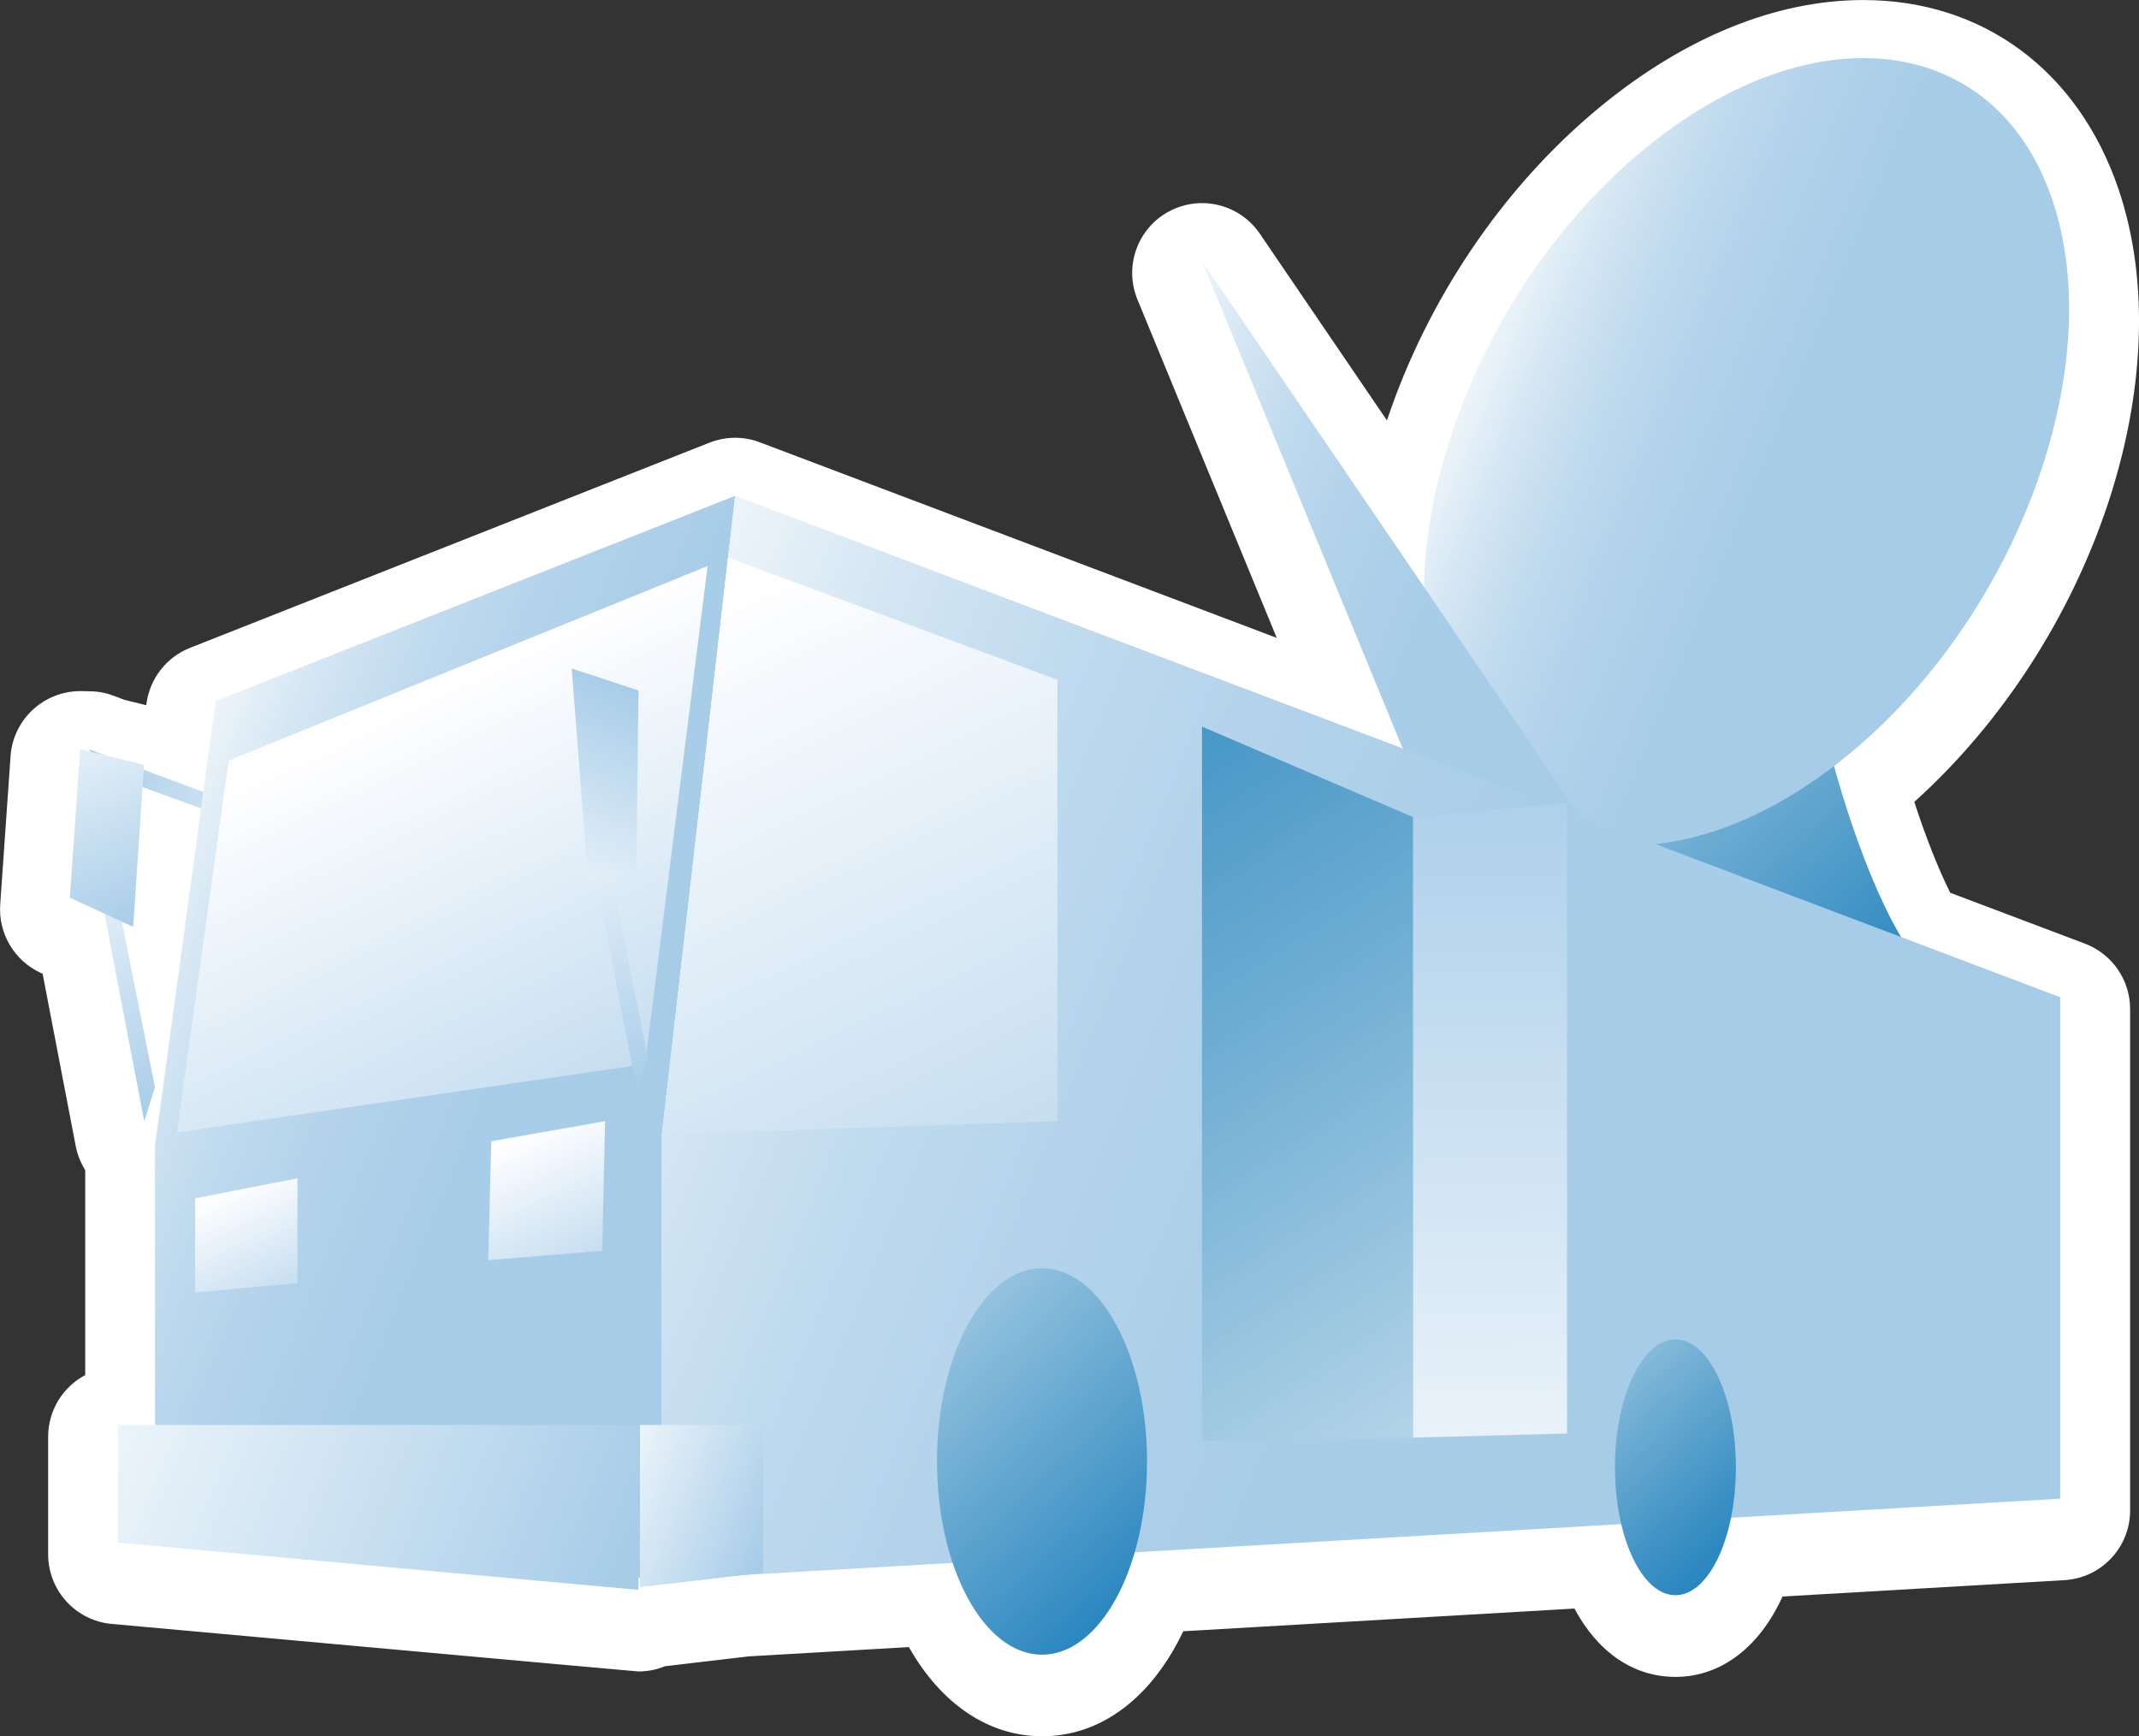 <?xml version="1.0" encoding="UTF-8"?><svg id="b" xmlns="http://www.w3.org/2000/svg" xmlns:xlink="http://www.w3.org/1999/xlink" viewBox="0 0 56.851 46.147"><rect x="0" y="0" width="56.851" height="46.147" fill="#333333" stroke="none"/><defs><style>.z{fill:url(#v);}.z,.aa,.ab,.ac,.ad,.ae,.af,.ag,.ah,.ai,.aj,.ak,.al,.am,.an,.ao,.ap,.aq,.ar,.as,.at{stroke-width:0px;}.aa{fill:url(#e);}.ab{fill:url(#y);}.ac{fill:url(#x);}.ad{fill:url(#w);}.ae{fill:url(#u);}.af{fill:url(#t);}.ag{fill:url(#f);}.ah{fill:url(#s);}.ai{fill:url(#j);}.aj{fill:url(#q);}.ak{fill:url(#r);}.al{fill:url(#i);}.am{fill:url(#h);}.an{fill:url(#m);}.ao{fill:url(#g);}.ap{fill:url(#o);}.aq{fill:url(#p);}.ar{fill:url(#k);}.as{fill:url(#n);}.at{fill:url(#l);}</style><linearGradient id="e" x1="13.32" y1="-8.881" x2="41.406" y2="49.542" gradientUnits="userSpaceOnUse"><stop offset="0" stop-color="#fff"/><stop offset="1" stop-color="#fff"/></linearGradient><linearGradient id="f" x1="-1013.08" y1="-11.398" x2="-1009.381" y2="-3.704" gradientTransform="translate(-524.596 881.91) rotate(121.246)" gradientUnits="userSpaceOnUse"><stop offset="0" stop-color="#fff"/><stop offset="1" stop-color="#a6cce8"/></linearGradient><linearGradient id="g" x1="2.474" y1="23.208" x2="18.717" y2="29.929" gradientUnits="userSpaceOnUse"><stop offset="0" stop-color="#fff"/><stop offset=".066" stop-color="#eef5fa"/><stop offset=".195" stop-color="#d4e6f3"/><stop offset=".337" stop-color="#bfdaee"/><stop offset=".497" stop-color="#b1d2ea"/><stop offset=".689" stop-color="#a8cde8"/><stop offset="1" stop-color="#a6cce8"/></linearGradient><linearGradient id="h" x1="10.139" y1="19.209" x2="17.759" y2="35.062" gradientUnits="userSpaceOnUse"><stop offset="0" stop-color="#fefeff"/><stop offset="1" stop-color="#a6cce8"/></linearGradient><linearGradient id="i" x1="6.006" y1="31.708" x2="8.033" y2="35.927" gradientUnits="userSpaceOnUse"><stop offset="0" stop-color="#fefeff"/><stop offset="1" stop-color="#a6cce8"/></linearGradient><linearGradient id="j" x1=".108" y1="35.322" x2="16.555" y2="42.127" gradientUnits="userSpaceOnUse"><stop offset="0" stop-color="#fff"/><stop offset="1" stop-color="#a6cce8"/></linearGradient><linearGradient id="k" x1="13.861" y1="30.253" x2="16.325" y2="35.379" xlink:href="#i"/><linearGradient id="l" x1="38.214" y1="11.668" x2="52.007" y2="26.696" gradientUnits="userSpaceOnUse"><stop offset="0" stop-color="#fff"/><stop offset=".17" stop-color="#d5e7f2"/><stop offset=".579" stop-color="#75b1d5"/><stop offset=".864" stop-color="#398fc3"/><stop offset="1" stop-color="#2282bd"/></linearGradient><linearGradient id="m" x1="38.646" y1="8.792" x2="50.842" y2="13.838" xlink:href="#g"/><linearGradient id="n" x1="28.871" y1="11.609" x2="42.49" y2="17.244" xlink:href="#g"/><linearGradient id="o" x1="12.025" y1="24.254" x2="46.926" y2="38.695" xlink:href="#g"/><linearGradient id="p" x1="19.094" y1="16.302" x2="30.017" y2="39.022" xlink:href="#i"/><linearGradient id="q" x1="46.011" y1="47.528" x2="24.76" y2="14.462" xlink:href="#l"/><linearGradient id="r" x1="39.717" y1="44.199" x2="39.521" y2="19.034" xlink:href="#i"/><linearGradient id="s" x1="18.27" y1="28.575" x2="30.958" y2="42.399" gradientUnits="userSpaceOnUse"><stop offset="0" stop-color="#fff"/><stop offset=".14" stop-color="#e6f1f7"/><stop offset=".436" stop-color="#a7cde4"/><stop offset=".862" stop-color="#4395c7"/><stop offset="1" stop-color="#2282bd"/></linearGradient><linearGradient id="t" x1="38.495" y1="32.423" x2="46.687" y2="41.349" xlink:href="#l"/><linearGradient id="u" x1="15.394" y1="38.683" x2="20.546" y2="40.815" xlink:href="#j"/><linearGradient id="v" x1="1.05" y1="21.786" x2="4.749" y2="29.48" xlink:href="#i"/><linearGradient id="w" x1="14.149" y1="21.01" x2="17.848" y2="28.704" gradientUnits="userSpaceOnUse"><stop offset="0" stop-color="#fefeff"/><stop offset="1" stop-color="#a6cce8"/></linearGradient><linearGradient id="x" x1="-11.691" y1="-4.298" x2="-8.599" y2="2.132" gradientTransform="translate(12.59 22.827) rotate(2.537)" xlink:href="#f"/><linearGradient id="y" x1="25.388" y1="540.829" x2="28.664" y2="547.644" gradientTransform="translate(12.59 566.629) rotate(-2.537) scale(1 -1)" xlink:href="#f"/></defs><g id="c"><g id="d"><path class="aa" d="M27.695,46.147c-1.424,0-2.686-.863-3.538-2.37l-4.256.247-2.229.262c-.222.092-.458.139-.701.139-.055,0-14.003-1.264-14.003-1.264-.955-.085-1.688-.889-1.688-1.848v-3.127c0-.71.399-1.328.985-1.639v-5.446c-.119-.192-.207-.407-.252-.639l-.88-4.582-.053-.023c-.699-.324-1.128-1.047-1.074-1.816l.275-3.947c.038-.546.318-1.049.761-1.37.32-.234.703-.356,1.091-.356.055,0,.224.006.252.006.207,0,.413.036.616.111l.313.117.573.141.006-.047c.092-.665.533-1.23,1.157-1.477l13.807-5.454c.22-.085.45-.13.682-.13.222,0,.445.04.656.121l13.739,5.198-3.702-8.992c-.362-.88-.002-1.891.836-2.342.279-.149.58-.222.878-.222.597,0,1.179.288,1.537.812l3.38,4.964c1.059-3.176,3.056-6.181,5.65-8.321,2.264-1.865,4.689-2.852,7.014-2.852,3.178,0,5.71,1.878,6.778,5.022,1.697,4.996-.68,12.015-5.426,16.29.303.931.633,1.771.955,2.415l3.581,1.353c.723.275,1.2.966,1.2,1.737v13.328c0,.983-.767,1.797-1.75,1.852l-7.488.435c-.612,1.345-1.635,2.136-2.845,2.136-1.119,0-2.065-.656-2.686-1.816l-10.397.603c-.842,1.771-2.189,2.792-3.753,2.792Z"/><polygon class="ag" points="8.026 22.023 2.348 19.912 2.97 20.623 7.809 22.38 8.026 22.023"/><polygon class="ao" points="17.592 41.987 4.119 40.979 4.119 30.468 5.732 18.632 19.54 13.178 17.592 30.152 17.592 41.987"/><polygon class="am" points="17.145 28.281 4.703 30.098 6.076 20.214 18.807 15.045 17.145 28.281"/><polygon class="al" points="7.906 34.105 5.187 34.351 5.187 31.85 7.906 31.317 7.906 34.105"/><polygon class="ai" points="16.971 42.256 3.134 41 3.134 37.874 16.971 37.874 16.971 42.256"/><polygon class="ar" points="16.004 33.245 12.978 33.492 13.057 30.332 16.083 29.799 16.004 33.245"/><path class="at" d="M51.572,26.048c-1.966-.873-4.257-10.244-3.165-9.37.329.263-5.931,5.728-5.931,5.728l9.096,3.641Z"/><path class="an" d="M49.146,20.043c-4.488,3.702-9.348,3.105-10.854-1.333-1.506-4.438.912-11.036,5.4-14.737s9.348-3.105,10.854,1.333c1.506,4.438-.912,11.036-5.4,14.737Z"/><polygon class="as" points="37.845 21.263 31.947 6.941 31.947 6.941 31.947 6.941 43.174 23.421 37.845 21.263"/><polygon class="ap" points="17.592 41.987 54.756 39.832 54.756 26.505 19.54 13.178 17.592 30.152 17.592 41.987"/><polygon class="aq" points="28.104 29.799 17.592 30.152 19.351 14.819 28.104 18.067 28.104 29.799"/><polygon class="aj" points="37.56 38.21 31.947 38.302 31.947 19.312 37.56 21.719 37.56 38.21"/><polygon class="ak" points="41.649 38.099 37.56 38.21 37.56 21.719 41.649 21.334 41.649 38.099"/><ellipse class="ah" cx="27.695" cy="38.843" rx="2.791" ry="5.136"/><ellipse class="af" cx="44.53" cy="38.999" rx="1.607" ry="3.399"/><polygon class="ae" points="20.285 41.802 17.008 42.183 17.008 37.874 20.285 37.874 20.285 41.802"/><polygon class="z" points="2.693 23.85 3.833 29.799 4.119 28.898 3.111 23.85 2.693 23.85"/><polygon class="ad" points="15.792 23.073 16.932 29.023 17.218 28.122 16.21 23.073 15.792 23.073"/><polygon class="ac" points="3.539 24.633 1.857 23.859 2.131 19.912 3.829 20.327 3.539 24.633"/><polygon class="ab" points="16.971 18.352 15.195 17.767 15.632 23.421 16.911 23.109 16.971 18.352"/></g></g></svg>